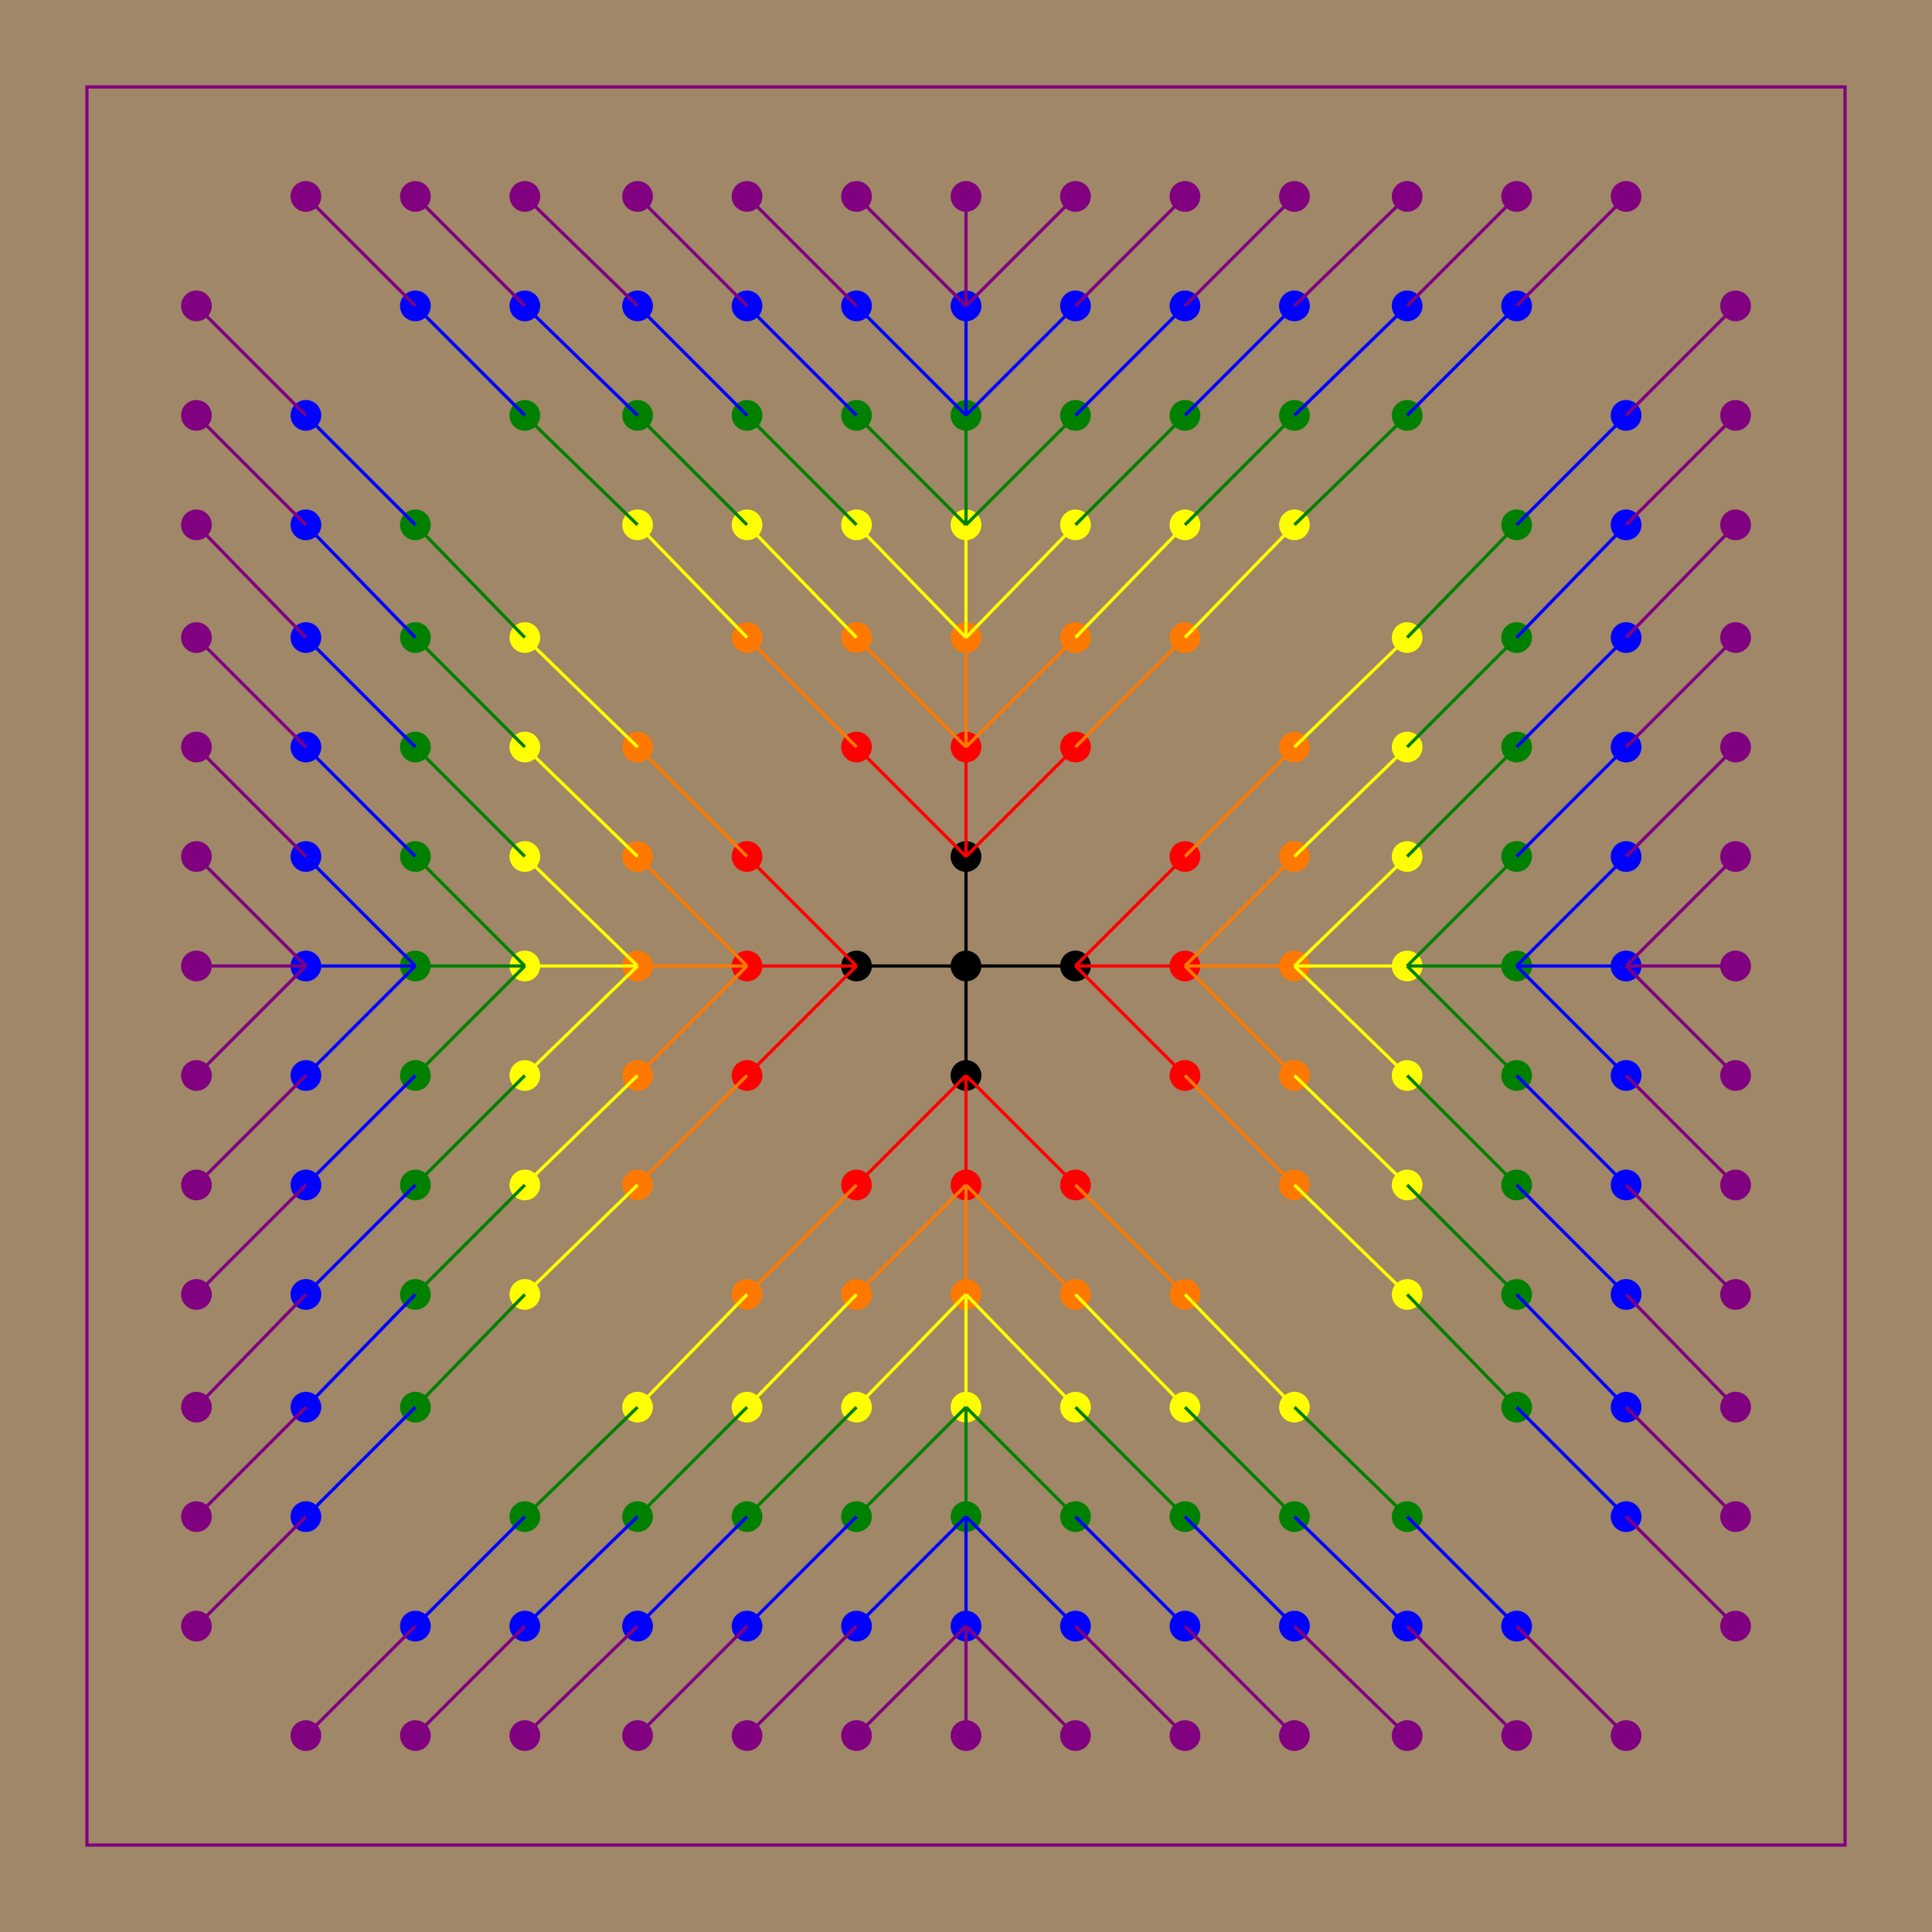 <svg width="600" height="600" viewbox = "0 0 600 600"  xmlns="http://www.w3.org/2000/svg">
<rect width="100%" height="100%" fill="#333333" stroke="none"/>
<!--<json>{
  "glyph": "0321,0337,0337,0337,0337,0337,0337,0347,0300,0225,",
  "x0": 300,
  "y0": 300,
  "unit": 34.150672768253536,
  "width": 600,
  "height": 600,
  "style": {
    "color0": "black",
    "fill0": "black",
    "line0": 1,
    "color1": "black",
    "fill1": "#9f8767",
    "line1": 5,
    "color2": "red",
    "fill2": "red",
    "line2": 1,
    "color3": "#FF7900",
    "fill3": "#FF7900",
    "line3": 1,
    "color4": "yellow",
    "fill4": "yellow",
    "line4": 1,
    "color5": "green",
    "fill5": "green",
    "line5": 1,
    "color6": "blue",
    "fill6": "blue",
    "line6": 1,
    "color7": "purple",
    "fill7": "purple",
    "line7": 1
  },
  "shapes": [
    "0220:0336,0336,0336,0347,0337,0337,0337,",
    "0221:0342,0330,0220,0331,0350,0334,0310,0337,0342,0330,0335,0336,0304,0313,0220,0333,0333,0220,0331,0332,0350,0335,0310,0337,0342,0334,0336,0304,0313,",
    "0222:0313,0350,0334,0310,0337,0201,0335,0336,0304,0313,0220,",
    "0223:0350,0335,0310,0337,0342,0334,0304,0336,0333,0330,0313,0220,",
    "0224:0201,0220,0322,0221,0330,0323,0221,0330,0324,0221,0330,0325,0221,0326,0330,0221,0327,0330,0221,0331,0331,0331,0331,0331,0322,0333,0330,0323,0223,0324,0223,0325,0223,0326,0223,0327,0223,0331,0332,0331,0332,0331,0332,0331,0332,0332,0324,0223,0325,0223,0326,0223,0327,0223,0331,0332,0331,0332,0332,0331,0332,0325,0223,0326,0223,0327,0223,0331,0331,0332,0332,0332,0325,0326,0223,0327,0223,0331,0332,0332,0327,0223,0331,0332,0332,0331,0331,0331,0331,0332,0323,0222,0324,0222,0325,0222,0326,0222,0327,0222,0331,0333,0331,0333,0331,0333,0331,0333,0333,0324,0222,0325,0222,0326,0222,0327,0222,0331,0333,0333,0331,0333,0333,0331,0325,0222,0326,0222,0327,0222,0333,0331,0333,0331,0333,0326,0222,0327,0222,0333,0333,0331,0327,0222,0333,0333,0331,0331,0331,0331,0331,0331,0320,0331,",
    "0225:0220,0224,0335,0224,0335,0224,0335,0224,0337,0337,0337,0335,0331,0333,0337,0327,0200,0336,0330,0332,0336,0336,0336,0320,",
    "0226:0313,0304,0336,0331,0333,0337,0200,0336,0330,0332,0337,",
    "0227:0313,0336,0341,0330,0336,0330,0337,0342,0331,0331,0331,0331,0342,0330,0330,0336,0330,0337,0333,0335,0336,0330,0337,0342,0331,0331,0331,0331,0342,0330,0330,0336,0330,0337,0334,0350,0335,0304,0330,0336,0330,0337,0342,0331,0331,0331,0331,0342,0330,0330,0336,0330,0337,0334,0330,0336,0330,0337,0342,0331,0331,0331,0331,0342,0330,0330,0336,0330,0337,0350,0335,0304,0337,",
    "0230:0306,0335,0331,0362,0203,0203,0334,0334,0334,0350,0334,0312,0337,0203,0335,0335,0335,0335,0203,0335,0335,0335,0335,0336,0335,0203,0203,0335,0335,0335,0335,0335,0335,0335,0337,0203,0334,0334,0334,0334,0203,0354,0336,0335,0331,0335,0335,0335,0335,0304,0313,",
    "0231:0304,0335,0335,0305,0350,0350,0335,0351,0351,0334,0350,0335,0311,0337,0362,0203,0335,0335,0335,0335,0203,0335,0335,0335,0335,0203,0335,0335,0335,0335,0203,0335,0335,0335,0335,0203,0354,0350,0334,0304,0311,0336,0313,",
    "0232:0532,",
    "0233:0533,",
    "0234:0331,0534,",
    "0235:0535,",
    "0236:0536,",
    "0237:0220,0336,0331,0332,0336,0321,0342,0335,0342,0335,0342,0335,0342,0335,0330,0330,0333,0333,0337,0337,",
    "01220:0333,0200,0336,0330,0332,0220,0313,0331,0333,0337,",
    "01221:0333,0200,0336,0330,0332,0221,0313,0331,0333,0337,",
    "01222:0333,0200,0336,0330,0332,0336,0222,0313,0331,0333,0331,0333,0331,0333,0337,0337,",
    "01223:0333,0200,0336,0330,0332,0336,0223,0333,0331,0331,0331,0337,0337,",
    "01224:0333,0200,0336,0330,0332,0336,0331,0336,0336,0224,0337,0337,0331,0333,0333,0337,0337,",
    "01225:0333,0200,0336,0330,0332,0336,0336,0336,0225,0337,0337,0337,0331,0333,0337,",
    "01226:0333,0200,",
    "01227:0333,0200,",
    "01230:0333,0200,",
    "01231:0333,0200,",
    "01232:0333,0200,",
    "01233:0333,0200,",
    "01234:0333,0200,",
    "01235:0333,0200,",
    "01236:0333,0200,",
    "01237:0333,0200,",
    "0240:0220,0336,0331,0333,0336,0321,0335,0342,0335,0335,0342,0335,0330,0330,0332,0332,0337,0337,",
    "01240:0333,0200,0336,0330,0332,0210,0240,0211,0333,0331,0337,",
    "0241:0220,0336,0321,0343,0332,0350,0335,0336,0342,0334,0334,0342,0335,0304,0337,0333,0337,",
    "01241:0333,0200,0336,0332,0330,0210,0241,0211,0333,0331,0337,",
    "0242:0220,0321,0336,0343,0333,0336,0350,0335,0342,0334,0334,0342,0335,0337,0304,0332,0337,",
    "01242:0333,0200,0336,0330,0332,0210,0242,0211,0333,0331,0337,",
    "0243:0220,0336,0331,0332,0336,0321,0343,0332,0350,0334,0336,0342,0335,0335,0342,0337,0334,0334,0335,0304,0332,0330,0330,0337,0337,0333,",
    "01243:0333,0200,0336,0330,0332,0210,0243,0211,0333,0331,0337,",
    "0244:0220,0336,0331,0333,0336,0321,0343,0333,0350,0336,0335,0342,0334,0334,0342,0335,0337,0304,0333,0330,0330,0337,0337,0332,",
    "01244:0333,0200,0336,0330,0332,0210,0244,0211,0333,0331,0337,",
    "0245:0210,0332,0332,0362,0335,0203,0203,0203,0203,0334,0203,0363,0332,0332,0331,0211,",
    "01245:0333,0200,0336,0330,0332,0336,0245,0337,0333,0331,0337,",
    "0246:0210,0332,0332,0335,0306,0336,0330,0335,0335,0335,0321,0362,0203,0335,0335,0203,0364,0331,0350,0335,0337,0366,0333,0333,0333,0333,0334,0334,0334,0334,0367,0335,0336,0342,0334,0334,0342,0330,0330,0330,0330,0335,0335,0335,0304,0337,0211,",
    "01246:0333,0200,0336,0330,0332,0336,0246,",
    "0247:0330,0332,0336,0332,0336,0221,0333,0333,0333,0222,0333,0333,0333,0223,0333,0333,0333,0225,0333,0331,0331,0331,0332,0332,0332,0332,0332,0332,0332,0332,0332,0332,0332,0332,0333,0333,0226,0331,0331,0331,0333,0333,0333,0333,0333,0333,0333,0333,0333,0333,0333,0333,0333,0330,0333,0330,0330,0333,0330,0331,0332,0332,0332,0332,0332,0332,0332,0332,0332,0332,0332,0332,0227,0333,0333,0333,0230,0333,0331,0331,0331,0331,0332,0332,0332,0330,0332,0332,0332,0332,0332,0332,0333,0333,0231,0333,0333,0333,0232,0331,0333,0330,0333,0333,0233,0333,0333,0333,0234,0330,0330,0332,0330,0332,0332,0337,0337,",
    "01247:0333,0200,0336,0330,0332,0220,0336,0247,0337,0331,0333,0337,"
  ]
}</json>-->    <circle cx="300" cy = "300" r = "2185.643" stroke = "#000000" stroke-width = "5" fill = "#9f8767" />
    <circle cx="300" cy = "300" r = "4.269" stroke = "#000000" stroke-width = "1" fill = "#000000" />
    <line x1="300" y1="300" x2="300" y2="266" style="stroke:#000000;stroke-width:1" />
    <circle cx="300" cy = "266" r = "4.269" stroke = "#000000" stroke-width = "1" fill = "#000000" />
    <line x1="300" y1="266" x2="300" y2="232" style="stroke:#ff0000;stroke-width:1" />
    <circle cx="300" cy = "232" r = "4.269" stroke = "#ff0000" stroke-width = "1" fill = "#ff0000" />
    <line x1="300" y1="266" x2="266" y2="232" style="stroke:#ff0000;stroke-width:1" />
    <circle cx="266" cy = "232" r = "4.269" stroke = "#ff0000" stroke-width = "1" fill = "#ff0000" />
    <circle cx="334" cy = "232" r = "4.269" stroke = "#ff0000" stroke-width = "1" fill = "#ff0000" />
    <line x1="300" y1="266" x2="334" y2="232" style="stroke:#ff0000;stroke-width:1" />
    <line x1="300" y1="232" x2="300" y2="198" style="stroke:#ff7900;stroke-width:1" />
    <circle cx="300" cy = "198" r = "4.269" stroke = "#ff7900" stroke-width = "1" fill = "#ff7900" />
    <line x1="300" y1="232" x2="266" y2="198" style="stroke:#ff7900;stroke-width:1" />
    <circle cx="266" cy = "198" r = "4.269" stroke = "#ff7900" stroke-width = "1" fill = "#ff7900" />
    <circle cx="334" cy = "198" r = "4.269" stroke = "#ff7900" stroke-width = "1" fill = "#ff7900" />
    <line x1="300" y1="232" x2="334" y2="198" style="stroke:#ff7900;stroke-width:1" />
    <line x1="300" y1="198" x2="300" y2="163" style="stroke:#ffff00;stroke-width:1" />
    <circle cx="300" cy = "163" r = "4.269" stroke = "#ffff00" stroke-width = "1" fill = "#ffff00" />
    <line x1="300" y1="198" x2="266" y2="163" style="stroke:#ffff00;stroke-width:1" />
    <circle cx="266" cy = "163" r = "4.269" stroke = "#ffff00" stroke-width = "1" fill = "#ffff00" />
    <circle cx="334" cy = "163" r = "4.269" stroke = "#ffff00" stroke-width = "1" fill = "#ffff00" />
    <line x1="300" y1="198" x2="334" y2="163" style="stroke:#ffff00;stroke-width:1" />
    <line x1="300" y1="163" x2="300" y2="129" style="stroke:#008000;stroke-width:1" />
    <circle cx="300" cy = "129" r = "4.269" stroke = "#008000" stroke-width = "1" fill = "#008000" />
    <line x1="300" y1="163" x2="266" y2="129" style="stroke:#008000;stroke-width:1" />
    <circle cx="266" cy = "129" r = "4.269" stroke = "#008000" stroke-width = "1" fill = "#008000" />
    <circle cx="334" cy = "129" r = "4.269" stroke = "#008000" stroke-width = "1" fill = "#008000" />
    <line x1="300" y1="163" x2="334" y2="129" style="stroke:#008000;stroke-width:1" />
    <line x1="300" y1="129" x2="300" y2="95" style="stroke:#0000ff;stroke-width:1" />
    <circle cx="300" cy = "95" r = "4.269" stroke = "#0000ff" stroke-width = "1" fill = "#0000ff" />
    <line x1="300" y1="129" x2="266" y2="95" style="stroke:#0000ff;stroke-width:1" />
    <circle cx="266" cy = "95" r = "4.269" stroke = "#0000ff" stroke-width = "1" fill = "#0000ff" />
    <circle cx="334" cy = "95" r = "4.269" stroke = "#0000ff" stroke-width = "1" fill = "#0000ff" />
    <line x1="300" y1="129" x2="334" y2="95" style="stroke:#0000ff;stroke-width:1" />
    <line x1="300" y1="95" x2="300" y2="61" style="stroke:#800080;stroke-width:1" />
    <circle cx="300" cy = "61" r = "4.269" stroke = "#800080" stroke-width = "1" fill = "#800080" />
    <line x1="300" y1="95" x2="266" y2="61" style="stroke:#800080;stroke-width:1" />
    <circle cx="266" cy = "61" r = "4.269" stroke = "#800080" stroke-width = "1" fill = "#800080" />
    <circle cx="334" cy = "61" r = "4.269" stroke = "#800080" stroke-width = "1" fill = "#800080" />
    <line x1="300" y1="95" x2="334" y2="61" style="stroke:#800080;stroke-width:1" />
    <line x1="334" y1="232" x2="368" y2="198" style="stroke:#ff7900;stroke-width:1" />
    <circle cx="368" cy = "198" r = "4.269" stroke = "#ff7900" stroke-width = "1" fill = "#ff7900" />
    <line x1="368" y1="198" x2="402" y2="163" style="stroke:#ffff00;stroke-width:1" />
    <circle cx="402" cy = "163" r = "4.269" stroke = "#ffff00" stroke-width = "1" fill = "#ffff00" />
    <line x1="402" y1="163" x2="437" y2="129" style="stroke:#008000;stroke-width:1" />
    <circle cx="437" cy = "129" r = "4.269" stroke = "#008000" stroke-width = "1" fill = "#008000" />
    <line x1="437" y1="129" x2="471" y2="95" style="stroke:#0000ff;stroke-width:1" />
    <circle cx="471" cy = "95" r = "4.269" stroke = "#0000ff" stroke-width = "1" fill = "#0000ff" />
    <line x1="471" y1="95" x2="505" y2="61" style="stroke:#800080;stroke-width:1" />
    <circle cx="505" cy = "61" r = "4.269" stroke = "#800080" stroke-width = "1" fill = "#800080" />
    <line x1="334" y1="198" x2="368" y2="163" style="stroke:#ffff00;stroke-width:1" />
    <circle cx="368" cy = "163" r = "4.269" stroke = "#ffff00" stroke-width = "1" fill = "#ffff00" />
    <line x1="368" y1="163" x2="402" y2="129" style="stroke:#008000;stroke-width:1" />
    <circle cx="402" cy = "129" r = "4.269" stroke = "#008000" stroke-width = "1" fill = "#008000" />
    <line x1="402" y1="129" x2="437" y2="95" style="stroke:#0000ff;stroke-width:1" />
    <circle cx="437" cy = "95" r = "4.269" stroke = "#0000ff" stroke-width = "1" fill = "#0000ff" />
    <line x1="437" y1="95" x2="471" y2="61" style="stroke:#800080;stroke-width:1" />
    <circle cx="471" cy = "61" r = "4.269" stroke = "#800080" stroke-width = "1" fill = "#800080" />
    <line x1="334" y1="163" x2="368" y2="129" style="stroke:#008000;stroke-width:1" />
    <circle cx="368" cy = "129" r = "4.269" stroke = "#008000" stroke-width = "1" fill = "#008000" />
    <line x1="368" y1="129" x2="402" y2="95" style="stroke:#0000ff;stroke-width:1" />
    <circle cx="402" cy = "95" r = "4.269" stroke = "#0000ff" stroke-width = "1" fill = "#0000ff" />
    <line x1="402" y1="95" x2="437" y2="61" style="stroke:#800080;stroke-width:1" />
    <circle cx="437" cy = "61" r = "4.269" stroke = "#800080" stroke-width = "1" fill = "#800080" />
    <line x1="334" y1="129" x2="368" y2="95" style="stroke:#0000ff;stroke-width:1" />
    <circle cx="368" cy = "95" r = "4.269" stroke = "#0000ff" stroke-width = "1" fill = "#0000ff" />
    <line x1="368" y1="95" x2="402" y2="61" style="stroke:#800080;stroke-width:1" />
    <circle cx="402" cy = "61" r = "4.269" stroke = "#800080" stroke-width = "1" fill = "#800080" />
    <line x1="334" y1="95" x2="368" y2="61" style="stroke:#800080;stroke-width:1" />
    <circle cx="368" cy = "61" r = "4.269" stroke = "#800080" stroke-width = "1" fill = "#800080" />
    <line x1="266" y1="232" x2="232" y2="198" style="stroke:#ff7900;stroke-width:1" />
    <circle cx="232" cy = "198" r = "4.269" stroke = "#ff7900" stroke-width = "1" fill = "#ff7900" />
    <line x1="232" y1="198" x2="198" y2="163" style="stroke:#ffff00;stroke-width:1" />
    <circle cx="198" cy = "163" r = "4.269" stroke = "#ffff00" stroke-width = "1" fill = "#ffff00" />
    <line x1="198" y1="163" x2="163" y2="129" style="stroke:#008000;stroke-width:1" />
    <circle cx="163" cy = "129" r = "4.269" stroke = "#008000" stroke-width = "1" fill = "#008000" />
    <line x1="163" y1="129" x2="129" y2="95" style="stroke:#0000ff;stroke-width:1" />
    <circle cx="129" cy = "95" r = "4.269" stroke = "#0000ff" stroke-width = "1" fill = "#0000ff" />
    <line x1="129" y1="95" x2="95" y2="61" style="stroke:#800080;stroke-width:1" />
    <circle cx="95" cy = "61" r = "4.269" stroke = "#800080" stroke-width = "1" fill = "#800080" />
    <line x1="266" y1="198" x2="232" y2="163" style="stroke:#ffff00;stroke-width:1" />
    <circle cx="232" cy = "163" r = "4.269" stroke = "#ffff00" stroke-width = "1" fill = "#ffff00" />
    <line x1="232" y1="163" x2="198" y2="129" style="stroke:#008000;stroke-width:1" />
    <circle cx="198" cy = "129" r = "4.269" stroke = "#008000" stroke-width = "1" fill = "#008000" />
    <line x1="198" y1="129" x2="163" y2="95" style="stroke:#0000ff;stroke-width:1" />
    <circle cx="163" cy = "95" r = "4.269" stroke = "#0000ff" stroke-width = "1" fill = "#0000ff" />
    <line x1="163" y1="95" x2="129" y2="61" style="stroke:#800080;stroke-width:1" />
    <circle cx="129" cy = "61" r = "4.269" stroke = "#800080" stroke-width = "1" fill = "#800080" />
    <line x1="266" y1="163" x2="232" y2="129" style="stroke:#008000;stroke-width:1" />
    <circle cx="232" cy = "129" r = "4.269" stroke = "#008000" stroke-width = "1" fill = "#008000" />
    <line x1="232" y1="129" x2="198" y2="95" style="stroke:#0000ff;stroke-width:1" />
    <circle cx="198" cy = "95" r = "4.269" stroke = "#0000ff" stroke-width = "1" fill = "#0000ff" />
    <line x1="198" y1="95" x2="163" y2="61" style="stroke:#800080;stroke-width:1" />
    <circle cx="163" cy = "61" r = "4.269" stroke = "#800080" stroke-width = "1" fill = "#800080" />
    <line x1="266" y1="129" x2="232" y2="95" style="stroke:#0000ff;stroke-width:1" />
    <circle cx="232" cy = "95" r = "4.269" stroke = "#0000ff" stroke-width = "1" fill = "#0000ff" />
    <line x1="232" y1="95" x2="198" y2="61" style="stroke:#800080;stroke-width:1" />
    <circle cx="198" cy = "61" r = "4.269" stroke = "#800080" stroke-width = "1" fill = "#800080" />
    <line x1="266" y1="95" x2="232" y2="61" style="stroke:#800080;stroke-width:1" />
    <circle cx="232" cy = "61" r = "4.269" stroke = "#800080" stroke-width = "1" fill = "#800080" />
    <line x1="300" y1="300" x2="334" y2="300" style="stroke:#000000;stroke-width:1" />
    <circle cx="334" cy = "300" r = "4.269" stroke = "#000000" stroke-width = "1" fill = "#000000" />
    <line x1="334" y1="300" x2="368" y2="300" style="stroke:#ff0000;stroke-width:1" />
    <circle cx="368" cy = "300" r = "4.269" stroke = "#ff0000" stroke-width = "1" fill = "#ff0000" />
    <line x1="334" y1="300" x2="368" y2="266" style="stroke:#ff0000;stroke-width:1" />
    <circle cx="368" cy = "266" r = "4.269" stroke = "#ff0000" stroke-width = "1" fill = "#ff0000" />
    <circle cx="368" cy = "334" r = "4.269" stroke = "#ff0000" stroke-width = "1" fill = "#ff0000" />
    <line x1="334" y1="300" x2="368" y2="334" style="stroke:#ff0000;stroke-width:1" />
    <line x1="368" y1="300" x2="402" y2="300" style="stroke:#ff7900;stroke-width:1" />
    <circle cx="402" cy = "300" r = "4.269" stroke = "#ff7900" stroke-width = "1" fill = "#ff7900" />
    <line x1="368" y1="300" x2="402" y2="266" style="stroke:#ff7900;stroke-width:1" />
    <circle cx="402" cy = "266" r = "4.269" stroke = "#ff7900" stroke-width = "1" fill = "#ff7900" />
    <circle cx="402" cy = "334" r = "4.269" stroke = "#ff7900" stroke-width = "1" fill = "#ff7900" />
    <line x1="368" y1="300" x2="402" y2="334" style="stroke:#ff7900;stroke-width:1" />
    <line x1="402" y1="300" x2="437" y2="300" style="stroke:#ffff00;stroke-width:1" />
    <circle cx="437" cy = "300" r = "4.269" stroke = "#ffff00" stroke-width = "1" fill = "#ffff00" />
    <line x1="402" y1="300" x2="437" y2="266" style="stroke:#ffff00;stroke-width:1" />
    <circle cx="437" cy = "266" r = "4.269" stroke = "#ffff00" stroke-width = "1" fill = "#ffff00" />
    <circle cx="437" cy = "334" r = "4.269" stroke = "#ffff00" stroke-width = "1" fill = "#ffff00" />
    <line x1="402" y1="300" x2="437" y2="334" style="stroke:#ffff00;stroke-width:1" />
    <line x1="437" y1="300" x2="471" y2="300" style="stroke:#008000;stroke-width:1" />
    <circle cx="471" cy = "300" r = "4.269" stroke = "#008000" stroke-width = "1" fill = "#008000" />
    <line x1="437" y1="300" x2="471" y2="266" style="stroke:#008000;stroke-width:1" />
    <circle cx="471" cy = "266" r = "4.269" stroke = "#008000" stroke-width = "1" fill = "#008000" />
    <circle cx="471" cy = "334" r = "4.269" stroke = "#008000" stroke-width = "1" fill = "#008000" />
    <line x1="437" y1="300" x2="471" y2="334" style="stroke:#008000;stroke-width:1" />
    <line x1="471" y1="300" x2="505" y2="300" style="stroke:#0000ff;stroke-width:1" />
    <circle cx="505" cy = "300" r = "4.269" stroke = "#0000ff" stroke-width = "1" fill = "#0000ff" />
    <line x1="471" y1="300" x2="505" y2="266" style="stroke:#0000ff;stroke-width:1" />
    <circle cx="505" cy = "266" r = "4.269" stroke = "#0000ff" stroke-width = "1" fill = "#0000ff" />
    <circle cx="505" cy = "334" r = "4.269" stroke = "#0000ff" stroke-width = "1" fill = "#0000ff" />
    <line x1="471" y1="300" x2="505" y2="334" style="stroke:#0000ff;stroke-width:1" />
    <line x1="505" y1="300" x2="539" y2="300" style="stroke:#800080;stroke-width:1" />
    <circle cx="539" cy = "300" r = "4.269" stroke = "#800080" stroke-width = "1" fill = "#800080" />
    <line x1="505" y1="300" x2="539" y2="266" style="stroke:#800080;stroke-width:1" />
    <circle cx="539" cy = "266" r = "4.269" stroke = "#800080" stroke-width = "1" fill = "#800080" />
    <circle cx="539" cy = "334" r = "4.269" stroke = "#800080" stroke-width = "1" fill = "#800080" />
    <line x1="505" y1="300" x2="539" y2="334" style="stroke:#800080;stroke-width:1" />
    <line x1="368" y1="334" x2="402" y2="368" style="stroke:#ff7900;stroke-width:1" />
    <circle cx="402" cy = "368" r = "4.269" stroke = "#ff7900" stroke-width = "1" fill = "#ff7900" />
    <line x1="402" y1="368" x2="437" y2="402" style="stroke:#ffff00;stroke-width:1" />
    <circle cx="437" cy = "402" r = "4.269" stroke = "#ffff00" stroke-width = "1" fill = "#ffff00" />
    <line x1="437" y1="402" x2="471" y2="437" style="stroke:#008000;stroke-width:1" />
    <circle cx="471" cy = "437" r = "4.269" stroke = "#008000" stroke-width = "1" fill = "#008000" />
    <line x1="471" y1="437" x2="505" y2="471" style="stroke:#0000ff;stroke-width:1" />
    <circle cx="505" cy = "471" r = "4.269" stroke = "#0000ff" stroke-width = "1" fill = "#0000ff" />
    <line x1="505" y1="471" x2="539" y2="505" style="stroke:#800080;stroke-width:1" />
    <circle cx="539" cy = "505" r = "4.269" stroke = "#800080" stroke-width = "1" fill = "#800080" />
    <line x1="402" y1="334" x2="437" y2="368" style="stroke:#ffff00;stroke-width:1" />
    <circle cx="437" cy = "368" r = "4.269" stroke = "#ffff00" stroke-width = "1" fill = "#ffff00" />
    <line x1="437" y1="368" x2="471" y2="402" style="stroke:#008000;stroke-width:1" />
    <circle cx="471" cy = "402" r = "4.269" stroke = "#008000" stroke-width = "1" fill = "#008000" />
    <line x1="471" y1="402" x2="505" y2="437" style="stroke:#0000ff;stroke-width:1" />
    <circle cx="505" cy = "437" r = "4.269" stroke = "#0000ff" stroke-width = "1" fill = "#0000ff" />
    <line x1="505" y1="437" x2="539" y2="471" style="stroke:#800080;stroke-width:1" />
    <circle cx="539" cy = "471" r = "4.269" stroke = "#800080" stroke-width = "1" fill = "#800080" />
    <line x1="437" y1="334" x2="471" y2="368" style="stroke:#008000;stroke-width:1" />
    <circle cx="471" cy = "368" r = "4.269" stroke = "#008000" stroke-width = "1" fill = "#008000" />
    <line x1="471" y1="368" x2="505" y2="402" style="stroke:#0000ff;stroke-width:1" />
    <circle cx="505" cy = "402" r = "4.269" stroke = "#0000ff" stroke-width = "1" fill = "#0000ff" />
    <line x1="505" y1="402" x2="539" y2="437" style="stroke:#800080;stroke-width:1" />
    <circle cx="539" cy = "437" r = "4.269" stroke = "#800080" stroke-width = "1" fill = "#800080" />
    <line x1="471" y1="334" x2="505" y2="368" style="stroke:#0000ff;stroke-width:1" />
    <circle cx="505" cy = "368" r = "4.269" stroke = "#0000ff" stroke-width = "1" fill = "#0000ff" />
    <line x1="505" y1="368" x2="539" y2="402" style="stroke:#800080;stroke-width:1" />
    <circle cx="539" cy = "402" r = "4.269" stroke = "#800080" stroke-width = "1" fill = "#800080" />
    <line x1="505" y1="334" x2="539" y2="368" style="stroke:#800080;stroke-width:1" />
    <circle cx="539" cy = "368" r = "4.269" stroke = "#800080" stroke-width = "1" fill = "#800080" />
    <line x1="368" y1="266" x2="402" y2="232" style="stroke:#ff7900;stroke-width:1" />
    <circle cx="402" cy = "232" r = "4.269" stroke = "#ff7900" stroke-width = "1" fill = "#ff7900" />
    <line x1="402" y1="232" x2="437" y2="198" style="stroke:#ffff00;stroke-width:1" />
    <circle cx="437" cy = "198" r = "4.269" stroke = "#ffff00" stroke-width = "1" fill = "#ffff00" />
    <line x1="437" y1="198" x2="471" y2="163" style="stroke:#008000;stroke-width:1" />
    <circle cx="471" cy = "163" r = "4.269" stroke = "#008000" stroke-width = "1" fill = "#008000" />
    <line x1="471" y1="163" x2="505" y2="129" style="stroke:#0000ff;stroke-width:1" />
    <circle cx="505" cy = "129" r = "4.269" stroke = "#0000ff" stroke-width = "1" fill = "#0000ff" />
    <line x1="505" y1="129" x2="539" y2="95" style="stroke:#800080;stroke-width:1" />
    <circle cx="539" cy = "95" r = "4.269" stroke = "#800080" stroke-width = "1" fill = "#800080" />
    <line x1="402" y1="266" x2="437" y2="232" style="stroke:#ffff00;stroke-width:1" />
    <circle cx="437" cy = "232" r = "4.269" stroke = "#ffff00" stroke-width = "1" fill = "#ffff00" />
    <line x1="437" y1="232" x2="471" y2="198" style="stroke:#008000;stroke-width:1" />
    <circle cx="471" cy = "198" r = "4.269" stroke = "#008000" stroke-width = "1" fill = "#008000" />
    <line x1="471" y1="198" x2="505" y2="163" style="stroke:#0000ff;stroke-width:1" />
    <circle cx="505" cy = "163" r = "4.269" stroke = "#0000ff" stroke-width = "1" fill = "#0000ff" />
    <line x1="505" y1="163" x2="539" y2="129" style="stroke:#800080;stroke-width:1" />
    <circle cx="539" cy = "129" r = "4.269" stroke = "#800080" stroke-width = "1" fill = "#800080" />
    <line x1="437" y1="266" x2="471" y2="232" style="stroke:#008000;stroke-width:1" />
    <circle cx="471" cy = "232" r = "4.269" stroke = "#008000" stroke-width = "1" fill = "#008000" />
    <line x1="471" y1="232" x2="505" y2="198" style="stroke:#0000ff;stroke-width:1" />
    <circle cx="505" cy = "198" r = "4.269" stroke = "#0000ff" stroke-width = "1" fill = "#0000ff" />
    <line x1="505" y1="198" x2="539" y2="163" style="stroke:#800080;stroke-width:1" />
    <circle cx="539" cy = "163" r = "4.269" stroke = "#800080" stroke-width = "1" fill = "#800080" />
    <line x1="471" y1="266" x2="505" y2="232" style="stroke:#0000ff;stroke-width:1" />
    <circle cx="505" cy = "232" r = "4.269" stroke = "#0000ff" stroke-width = "1" fill = "#0000ff" />
    <line x1="505" y1="232" x2="539" y2="198" style="stroke:#800080;stroke-width:1" />
    <circle cx="539" cy = "198" r = "4.269" stroke = "#800080" stroke-width = "1" fill = "#800080" />
    <line x1="505" y1="266" x2="539" y2="232" style="stroke:#800080;stroke-width:1" />
    <circle cx="539" cy = "232" r = "4.269" stroke = "#800080" stroke-width = "1" fill = "#800080" />
    <line x1="300" y1="300" x2="300" y2="334" style="stroke:#000000;stroke-width:1" />
    <circle cx="300" cy = "334" r = "4.269" stroke = "#000000" stroke-width = "1" fill = "#000000" />
    <line x1="300" y1="334" x2="300" y2="368" style="stroke:#ff0000;stroke-width:1" />
    <circle cx="300" cy = "368" r = "4.269" stroke = "#ff0000" stroke-width = "1" fill = "#ff0000" />
    <line x1="300" y1="334" x2="334" y2="368" style="stroke:#ff0000;stroke-width:1" />
    <circle cx="334" cy = "368" r = "4.269" stroke = "#ff0000" stroke-width = "1" fill = "#ff0000" />
    <circle cx="266" cy = "368" r = "4.269" stroke = "#ff0000" stroke-width = "1" fill = "#ff0000" />
    <line x1="300" y1="334" x2="266" y2="368" style="stroke:#ff0000;stroke-width:1" />
    <line x1="300" y1="368" x2="300" y2="402" style="stroke:#ff7900;stroke-width:1" />
    <circle cx="300" cy = "402" r = "4.269" stroke = "#ff7900" stroke-width = "1" fill = "#ff7900" />
    <line x1="300" y1="368" x2="334" y2="402" style="stroke:#ff7900;stroke-width:1" />
    <circle cx="334" cy = "402" r = "4.269" stroke = "#ff7900" stroke-width = "1" fill = "#ff7900" />
    <circle cx="266" cy = "402" r = "4.269" stroke = "#ff7900" stroke-width = "1" fill = "#ff7900" />
    <line x1="300" y1="368" x2="266" y2="402" style="stroke:#ff7900;stroke-width:1" />
    <line x1="300" y1="402" x2="300" y2="437" style="stroke:#ffff00;stroke-width:1" />
    <circle cx="300" cy = "437" r = "4.269" stroke = "#ffff00" stroke-width = "1" fill = "#ffff00" />
    <line x1="300" y1="402" x2="334" y2="437" style="stroke:#ffff00;stroke-width:1" />
    <circle cx="334" cy = "437" r = "4.269" stroke = "#ffff00" stroke-width = "1" fill = "#ffff00" />
    <circle cx="266" cy = "437" r = "4.269" stroke = "#ffff00" stroke-width = "1" fill = "#ffff00" />
    <line x1="300" y1="402" x2="266" y2="437" style="stroke:#ffff00;stroke-width:1" />
    <line x1="300" y1="437" x2="300" y2="471" style="stroke:#008000;stroke-width:1" />
    <circle cx="300" cy = "471" r = "4.269" stroke = "#008000" stroke-width = "1" fill = "#008000" />
    <line x1="300" y1="437" x2="334" y2="471" style="stroke:#008000;stroke-width:1" />
    <circle cx="334" cy = "471" r = "4.269" stroke = "#008000" stroke-width = "1" fill = "#008000" />
    <circle cx="266" cy = "471" r = "4.269" stroke = "#008000" stroke-width = "1" fill = "#008000" />
    <line x1="300" y1="437" x2="266" y2="471" style="stroke:#008000;stroke-width:1" />
    <line x1="300" y1="471" x2="300" y2="505" style="stroke:#0000ff;stroke-width:1" />
    <circle cx="300" cy = "505" r = "4.269" stroke = "#0000ff" stroke-width = "1" fill = "#0000ff" />
    <line x1="300" y1="471" x2="334" y2="505" style="stroke:#0000ff;stroke-width:1" />
    <circle cx="334" cy = "505" r = "4.269" stroke = "#0000ff" stroke-width = "1" fill = "#0000ff" />
    <circle cx="266" cy = "505" r = "4.269" stroke = "#0000ff" stroke-width = "1" fill = "#0000ff" />
    <line x1="300" y1="471" x2="266" y2="505" style="stroke:#0000ff;stroke-width:1" />
    <line x1="300" y1="505" x2="300" y2="539" style="stroke:#800080;stroke-width:1" />
    <circle cx="300" cy = "539" r = "4.269" stroke = "#800080" stroke-width = "1" fill = "#800080" />
    <line x1="300" y1="505" x2="334" y2="539" style="stroke:#800080;stroke-width:1" />
    <circle cx="334" cy = "539" r = "4.269" stroke = "#800080" stroke-width = "1" fill = "#800080" />
    <circle cx="266" cy = "539" r = "4.269" stroke = "#800080" stroke-width = "1" fill = "#800080" />
    <line x1="300" y1="505" x2="266" y2="539" style="stroke:#800080;stroke-width:1" />
    <line x1="266" y1="368" x2="232" y2="402" style="stroke:#ff7900;stroke-width:1" />
    <circle cx="232" cy = "402" r = "4.269" stroke = "#ff7900" stroke-width = "1" fill = "#ff7900" />
    <line x1="232" y1="402" x2="198" y2="437" style="stroke:#ffff00;stroke-width:1" />
    <circle cx="198" cy = "437" r = "4.269" stroke = "#ffff00" stroke-width = "1" fill = "#ffff00" />
    <line x1="198" y1="437" x2="163" y2="471" style="stroke:#008000;stroke-width:1" />
    <circle cx="163" cy = "471" r = "4.269" stroke = "#008000" stroke-width = "1" fill = "#008000" />
    <line x1="163" y1="471" x2="129" y2="505" style="stroke:#0000ff;stroke-width:1" />
    <circle cx="129" cy = "505" r = "4.269" stroke = "#0000ff" stroke-width = "1" fill = "#0000ff" />
    <line x1="129" y1="505" x2="95" y2="539" style="stroke:#800080;stroke-width:1" />
    <circle cx="95" cy = "539" r = "4.269" stroke = "#800080" stroke-width = "1" fill = "#800080" />
    <line x1="266" y1="402" x2="232" y2="437" style="stroke:#ffff00;stroke-width:1" />
    <circle cx="232" cy = "437" r = "4.269" stroke = "#ffff00" stroke-width = "1" fill = "#ffff00" />
    <line x1="232" y1="437" x2="198" y2="471" style="stroke:#008000;stroke-width:1" />
    <circle cx="198" cy = "471" r = "4.269" stroke = "#008000" stroke-width = "1" fill = "#008000" />
    <line x1="198" y1="471" x2="163" y2="505" style="stroke:#0000ff;stroke-width:1" />
    <circle cx="163" cy = "505" r = "4.269" stroke = "#0000ff" stroke-width = "1" fill = "#0000ff" />
    <line x1="163" y1="505" x2="129" y2="539" style="stroke:#800080;stroke-width:1" />
    <circle cx="129" cy = "539" r = "4.269" stroke = "#800080" stroke-width = "1" fill = "#800080" />
    <line x1="266" y1="437" x2="232" y2="471" style="stroke:#008000;stroke-width:1" />
    <circle cx="232" cy = "471" r = "4.269" stroke = "#008000" stroke-width = "1" fill = "#008000" />
    <line x1="232" y1="471" x2="198" y2="505" style="stroke:#0000ff;stroke-width:1" />
    <circle cx="198" cy = "505" r = "4.269" stroke = "#0000ff" stroke-width = "1" fill = "#0000ff" />
    <line x1="198" y1="505" x2="163" y2="539" style="stroke:#800080;stroke-width:1" />
    <circle cx="163" cy = "539" r = "4.269" stroke = "#800080" stroke-width = "1" fill = "#800080" />
    <line x1="266" y1="471" x2="232" y2="505" style="stroke:#0000ff;stroke-width:1" />
    <circle cx="232" cy = "505" r = "4.269" stroke = "#0000ff" stroke-width = "1" fill = "#0000ff" />
    <line x1="232" y1="505" x2="198" y2="539" style="stroke:#800080;stroke-width:1" />
    <circle cx="198" cy = "539" r = "4.269" stroke = "#800080" stroke-width = "1" fill = "#800080" />
    <line x1="266" y1="505" x2="232" y2="539" style="stroke:#800080;stroke-width:1" />
    <circle cx="232" cy = "539" r = "4.269" stroke = "#800080" stroke-width = "1" fill = "#800080" />
    <line x1="334" y1="368" x2="368" y2="402" style="stroke:#ff7900;stroke-width:1" />
    <circle cx="368" cy = "402" r = "4.269" stroke = "#ff7900" stroke-width = "1" fill = "#ff7900" />
    <line x1="368" y1="402" x2="402" y2="437" style="stroke:#ffff00;stroke-width:1" />
    <circle cx="402" cy = "437" r = "4.269" stroke = "#ffff00" stroke-width = "1" fill = "#ffff00" />
    <line x1="402" y1="437" x2="437" y2="471" style="stroke:#008000;stroke-width:1" />
    <circle cx="437" cy = "471" r = "4.269" stroke = "#008000" stroke-width = "1" fill = "#008000" />
    <line x1="437" y1="471" x2="471" y2="505" style="stroke:#0000ff;stroke-width:1" />
    <circle cx="471" cy = "505" r = "4.269" stroke = "#0000ff" stroke-width = "1" fill = "#0000ff" />
    <line x1="471" y1="505" x2="505" y2="539" style="stroke:#800080;stroke-width:1" />
    <circle cx="505" cy = "539" r = "4.269" stroke = "#800080" stroke-width = "1" fill = "#800080" />
    <line x1="334" y1="402" x2="368" y2="437" style="stroke:#ffff00;stroke-width:1" />
    <circle cx="368" cy = "437" r = "4.269" stroke = "#ffff00" stroke-width = "1" fill = "#ffff00" />
    <line x1="368" y1="437" x2="402" y2="471" style="stroke:#008000;stroke-width:1" />
    <circle cx="402" cy = "471" r = "4.269" stroke = "#008000" stroke-width = "1" fill = "#008000" />
    <line x1="402" y1="471" x2="437" y2="505" style="stroke:#0000ff;stroke-width:1" />
    <circle cx="437" cy = "505" r = "4.269" stroke = "#0000ff" stroke-width = "1" fill = "#0000ff" />
    <line x1="437" y1="505" x2="471" y2="539" style="stroke:#800080;stroke-width:1" />
    <circle cx="471" cy = "539" r = "4.269" stroke = "#800080" stroke-width = "1" fill = "#800080" />
    <line x1="334" y1="437" x2="368" y2="471" style="stroke:#008000;stroke-width:1" />
    <circle cx="368" cy = "471" r = "4.269" stroke = "#008000" stroke-width = "1" fill = "#008000" />
    <line x1="368" y1="471" x2="402" y2="505" style="stroke:#0000ff;stroke-width:1" />
    <circle cx="402" cy = "505" r = "4.269" stroke = "#0000ff" stroke-width = "1" fill = "#0000ff" />
    <line x1="402" y1="505" x2="437" y2="539" style="stroke:#800080;stroke-width:1" />
    <circle cx="437" cy = "539" r = "4.269" stroke = "#800080" stroke-width = "1" fill = "#800080" />
    <line x1="334" y1="471" x2="368" y2="505" style="stroke:#0000ff;stroke-width:1" />
    <circle cx="368" cy = "505" r = "4.269" stroke = "#0000ff" stroke-width = "1" fill = "#0000ff" />
    <line x1="368" y1="505" x2="402" y2="539" style="stroke:#800080;stroke-width:1" />
    <circle cx="402" cy = "539" r = "4.269" stroke = "#800080" stroke-width = "1" fill = "#800080" />
    <line x1="334" y1="505" x2="368" y2="539" style="stroke:#800080;stroke-width:1" />
    <circle cx="368" cy = "539" r = "4.269" stroke = "#800080" stroke-width = "1" fill = "#800080" />
    <line x1="300" y1="300" x2="266" y2="300" style="stroke:#000000;stroke-width:1" />
    <circle cx="266" cy = "300" r = "4.269" stroke = "#000000" stroke-width = "1" fill = "#000000" />
    <line x1="266" y1="300" x2="232" y2="300" style="stroke:#ff0000;stroke-width:1" />
    <circle cx="232" cy = "300" r = "4.269" stroke = "#ff0000" stroke-width = "1" fill = "#ff0000" />
    <line x1="266" y1="300" x2="232" y2="334" style="stroke:#ff0000;stroke-width:1" />
    <circle cx="232" cy = "334" r = "4.269" stroke = "#ff0000" stroke-width = "1" fill = "#ff0000" />
    <circle cx="232" cy = "266" r = "4.269" stroke = "#ff0000" stroke-width = "1" fill = "#ff0000" />
    <line x1="266" y1="300" x2="232" y2="266" style="stroke:#ff0000;stroke-width:1" />
    <line x1="232" y1="300" x2="198" y2="300" style="stroke:#ff7900;stroke-width:1" />
    <circle cx="198" cy = "300" r = "4.269" stroke = "#ff7900" stroke-width = "1" fill = "#ff7900" />
    <line x1="232" y1="300" x2="198" y2="334" style="stroke:#ff7900;stroke-width:1" />
    <circle cx="198" cy = "334" r = "4.269" stroke = "#ff7900" stroke-width = "1" fill = "#ff7900" />
    <circle cx="198" cy = "266" r = "4.269" stroke = "#ff7900" stroke-width = "1" fill = "#ff7900" />
    <line x1="232" y1="300" x2="198" y2="266" style="stroke:#ff7900;stroke-width:1" />
    <line x1="198" y1="300" x2="163" y2="300" style="stroke:#ffff00;stroke-width:1" />
    <circle cx="163" cy = "300" r = "4.269" stroke = "#ffff00" stroke-width = "1" fill = "#ffff00" />
    <line x1="198" y1="300" x2="163" y2="334" style="stroke:#ffff00;stroke-width:1" />
    <circle cx="163" cy = "334" r = "4.269" stroke = "#ffff00" stroke-width = "1" fill = "#ffff00" />
    <circle cx="163" cy = "266" r = "4.269" stroke = "#ffff00" stroke-width = "1" fill = "#ffff00" />
    <line x1="198" y1="300" x2="163" y2="266" style="stroke:#ffff00;stroke-width:1" />
    <line x1="163" y1="300" x2="129" y2="300" style="stroke:#008000;stroke-width:1" />
    <circle cx="129" cy = "300" r = "4.269" stroke = "#008000" stroke-width = "1" fill = "#008000" />
    <line x1="163" y1="300" x2="129" y2="334" style="stroke:#008000;stroke-width:1" />
    <circle cx="129" cy = "334" r = "4.269" stroke = "#008000" stroke-width = "1" fill = "#008000" />
    <circle cx="129" cy = "266" r = "4.269" stroke = "#008000" stroke-width = "1" fill = "#008000" />
    <line x1="163" y1="300" x2="129" y2="266" style="stroke:#008000;stroke-width:1" />
    <line x1="129" y1="300" x2="95" y2="300" style="stroke:#0000ff;stroke-width:1" />
    <circle cx="95" cy = "300" r = "4.269" stroke = "#0000ff" stroke-width = "1" fill = "#0000ff" />
    <line x1="129" y1="300" x2="95" y2="334" style="stroke:#0000ff;stroke-width:1" />
    <circle cx="95" cy = "334" r = "4.269" stroke = "#0000ff" stroke-width = "1" fill = "#0000ff" />
    <circle cx="95" cy = "266" r = "4.269" stroke = "#0000ff" stroke-width = "1" fill = "#0000ff" />
    <line x1="129" y1="300" x2="95" y2="266" style="stroke:#0000ff;stroke-width:1" />
    <line x1="95" y1="300" x2="61" y2="300" style="stroke:#800080;stroke-width:1" />
    <circle cx="61" cy = "300" r = "4.269" stroke = "#800080" stroke-width = "1" fill = "#800080" />
    <line x1="95" y1="300" x2="61" y2="334" style="stroke:#800080;stroke-width:1" />
    <circle cx="61" cy = "334" r = "4.269" stroke = "#800080" stroke-width = "1" fill = "#800080" />
    <circle cx="61" cy = "266" r = "4.269" stroke = "#800080" stroke-width = "1" fill = "#800080" />
    <line x1="95" y1="300" x2="61" y2="266" style="stroke:#800080;stroke-width:1" />
    <line x1="232" y1="266" x2="198" y2="232" style="stroke:#ff7900;stroke-width:1" />
    <circle cx="198" cy = "232" r = "4.269" stroke = "#ff7900" stroke-width = "1" fill = "#ff7900" />
    <line x1="198" y1="232" x2="163" y2="198" style="stroke:#ffff00;stroke-width:1" />
    <circle cx="163" cy = "198" r = "4.269" stroke = "#ffff00" stroke-width = "1" fill = "#ffff00" />
    <line x1="163" y1="198" x2="129" y2="163" style="stroke:#008000;stroke-width:1" />
    <circle cx="129" cy = "163" r = "4.269" stroke = "#008000" stroke-width = "1" fill = "#008000" />
    <line x1="129" y1="163" x2="95" y2="129" style="stroke:#0000ff;stroke-width:1" />
    <circle cx="95" cy = "129" r = "4.269" stroke = "#0000ff" stroke-width = "1" fill = "#0000ff" />
    <line x1="95" y1="129" x2="61" y2="95" style="stroke:#800080;stroke-width:1" />
    <circle cx="61" cy = "95" r = "4.269" stroke = "#800080" stroke-width = "1" fill = "#800080" />
    <line x1="198" y1="266" x2="163" y2="232" style="stroke:#ffff00;stroke-width:1" />
    <circle cx="163" cy = "232" r = "4.269" stroke = "#ffff00" stroke-width = "1" fill = "#ffff00" />
    <line x1="163" y1="232" x2="129" y2="198" style="stroke:#008000;stroke-width:1" />
    <circle cx="129" cy = "198" r = "4.269" stroke = "#008000" stroke-width = "1" fill = "#008000" />
    <line x1="129" y1="198" x2="95" y2="163" style="stroke:#0000ff;stroke-width:1" />
    <circle cx="95" cy = "163" r = "4.269" stroke = "#0000ff" stroke-width = "1" fill = "#0000ff" />
    <line x1="95" y1="163" x2="61" y2="129" style="stroke:#800080;stroke-width:1" />
    <circle cx="61" cy = "129" r = "4.269" stroke = "#800080" stroke-width = "1" fill = "#800080" />
    <line x1="163" y1="266" x2="129" y2="232" style="stroke:#008000;stroke-width:1" />
    <circle cx="129" cy = "232" r = "4.269" stroke = "#008000" stroke-width = "1" fill = "#008000" />
    <line x1="129" y1="232" x2="95" y2="198" style="stroke:#0000ff;stroke-width:1" />
    <circle cx="95" cy = "198" r = "4.269" stroke = "#0000ff" stroke-width = "1" fill = "#0000ff" />
    <line x1="95" y1="198" x2="61" y2="163" style="stroke:#800080;stroke-width:1" />
    <circle cx="61" cy = "163" r = "4.269" stroke = "#800080" stroke-width = "1" fill = "#800080" />
    <line x1="129" y1="266" x2="95" y2="232" style="stroke:#0000ff;stroke-width:1" />
    <circle cx="95" cy = "232" r = "4.269" stroke = "#0000ff" stroke-width = "1" fill = "#0000ff" />
    <line x1="95" y1="232" x2="61" y2="198" style="stroke:#800080;stroke-width:1" />
    <circle cx="61" cy = "198" r = "4.269" stroke = "#800080" stroke-width = "1" fill = "#800080" />
    <line x1="95" y1="266" x2="61" y2="232" style="stroke:#800080;stroke-width:1" />
    <circle cx="61" cy = "232" r = "4.269" stroke = "#800080" stroke-width = "1" fill = "#800080" />
    <line x1="232" y1="334" x2="198" y2="368" style="stroke:#ff7900;stroke-width:1" />
    <circle cx="198" cy = "368" r = "4.269" stroke = "#ff7900" stroke-width = "1" fill = "#ff7900" />
    <line x1="198" y1="368" x2="163" y2="402" style="stroke:#ffff00;stroke-width:1" />
    <circle cx="163" cy = "402" r = "4.269" stroke = "#ffff00" stroke-width = "1" fill = "#ffff00" />
    <line x1="163" y1="402" x2="129" y2="437" style="stroke:#008000;stroke-width:1" />
    <circle cx="129" cy = "437" r = "4.269" stroke = "#008000" stroke-width = "1" fill = "#008000" />
    <line x1="129" y1="437" x2="95" y2="471" style="stroke:#0000ff;stroke-width:1" />
    <circle cx="95" cy = "471" r = "4.269" stroke = "#0000ff" stroke-width = "1" fill = "#0000ff" />
    <line x1="95" y1="471" x2="61" y2="505" style="stroke:#800080;stroke-width:1" />
    <circle cx="61" cy = "505" r = "4.269" stroke = "#800080" stroke-width = "1" fill = "#800080" />
    <line x1="198" y1="334" x2="163" y2="368" style="stroke:#ffff00;stroke-width:1" />
    <circle cx="163" cy = "368" r = "4.269" stroke = "#ffff00" stroke-width = "1" fill = "#ffff00" />
    <line x1="163" y1="368" x2="129" y2="402" style="stroke:#008000;stroke-width:1" />
    <circle cx="129" cy = "402" r = "4.269" stroke = "#008000" stroke-width = "1" fill = "#008000" />
    <line x1="129" y1="402" x2="95" y2="437" style="stroke:#0000ff;stroke-width:1" />
    <circle cx="95" cy = "437" r = "4.269" stroke = "#0000ff" stroke-width = "1" fill = "#0000ff" />
    <line x1="95" y1="437" x2="61" y2="471" style="stroke:#800080;stroke-width:1" />
    <circle cx="61" cy = "471" r = "4.269" stroke = "#800080" stroke-width = "1" fill = "#800080" />
    <line x1="163" y1="334" x2="129" y2="368" style="stroke:#008000;stroke-width:1" />
    <circle cx="129" cy = "368" r = "4.269" stroke = "#008000" stroke-width = "1" fill = "#008000" />
    <line x1="129" y1="368" x2="95" y2="402" style="stroke:#0000ff;stroke-width:1" />
    <circle cx="95" cy = "402" r = "4.269" stroke = "#0000ff" stroke-width = "1" fill = "#0000ff" />
    <line x1="95" y1="402" x2="61" y2="437" style="stroke:#800080;stroke-width:1" />
    <circle cx="61" cy = "437" r = "4.269" stroke = "#800080" stroke-width = "1" fill = "#800080" />
    <line x1="129" y1="334" x2="95" y2="368" style="stroke:#0000ff;stroke-width:1" />
    <circle cx="95" cy = "368" r = "4.269" stroke = "#0000ff" stroke-width = "1" fill = "#0000ff" />
    <line x1="95" y1="368" x2="61" y2="402" style="stroke:#800080;stroke-width:1" />
    <circle cx="61" cy = "402" r = "4.269" stroke = "#800080" stroke-width = "1" fill = "#800080" />
    <line x1="95" y1="334" x2="61" y2="368" style="stroke:#800080;stroke-width:1" />
    <circle cx="61" cy = "368" r = "4.269" stroke = "#800080" stroke-width = "1" fill = "#800080" />
	<path d = "M573 573 L573 27 L27 27 L27 573 L573 573 Z" stroke = "#800080" stroke-width = "1" fill = "none" /></svg>